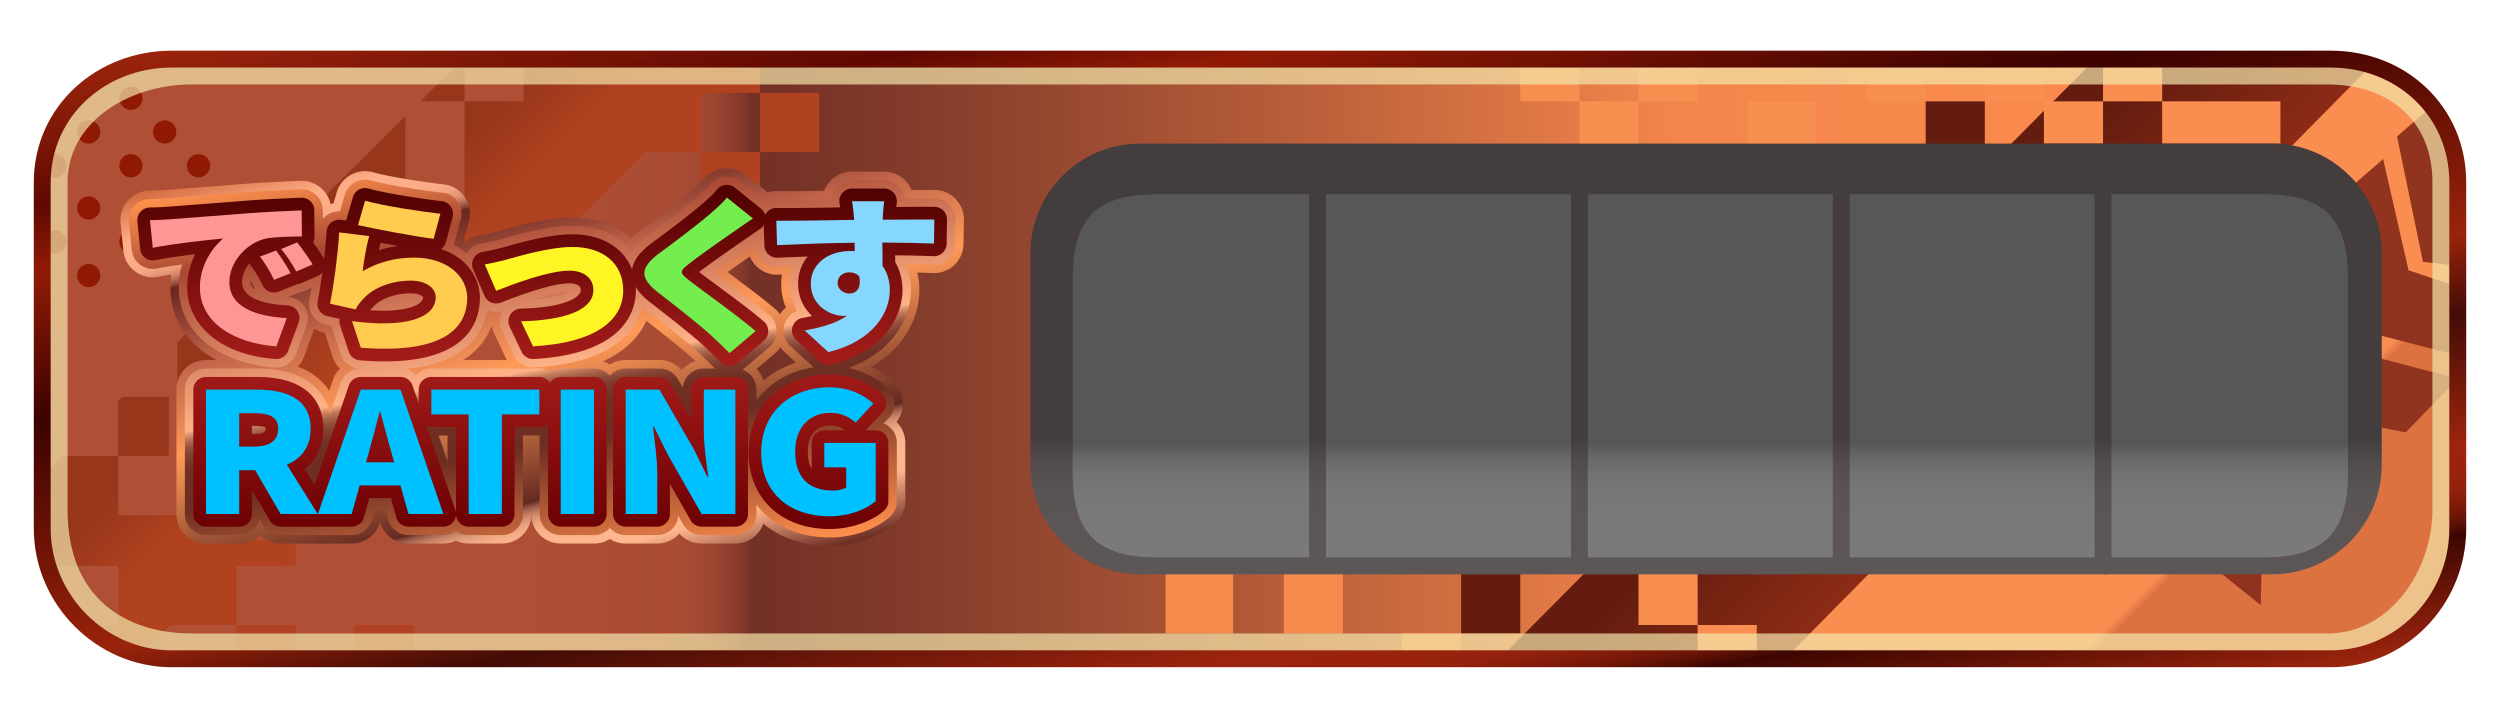 <svg xmlns="http://www.w3.org/2000/svg" width="296" height="86" xml:space="preserve"><linearGradient id="a" gradientUnits="userSpaceOnUse" x1="5" y1="42.5" x2="291" y2="42.5"><stop offset="0" style="stop-color:#b05037"/><stop offset=".198" style="stop-color:#ae4f36"/><stop offset=".241" style="stop-color:#ab4d35"/><stop offset=".264" style="stop-color:#a94c34"/><stop offset=".275" style="stop-color:#a14832"/><stop offset=".283" style="stop-color:#94412f"/><stop offset=".29" style="stop-color:#82382a"/><stop offset=".294" style="stop-color:#733026"/><stop offset=".364" style="stop-color:#843c2b"/><stop offset=".502" style="stop-color:#b25a38"/><stop offset=".679" style="stop-color:#f4864b"/><stop offset=".995" style="stop-color:#ff8d4e"/></linearGradient><path fill="url(#a)" d="M291 62.561C291 71.041 284.267 78 275.963 78H20.326C12.021 78 5 71.041 5 62.561V21.608C5 13.126 12.021 7 20.326 7h255.637C284.267 7 291 13.126 291 21.608v40.953z"/><linearGradient id="b" gradientUnits="userSpaceOnUse" x1="221.727" y1="33.356" x2="274.23" y2="85.859"><stop offset=".07" style="stop-color:#641c0f"/><stop offset=".316" style="stop-color:#8b2b16"/></linearGradient><path fill="url(#b)" d="m248.083 7-70.041 70.5 98.906-.332C282.167 77.5 291 73.833 291 61.561V18c0-4.667-6.667-11-12.691-11h-30.226z"/><path fill="#641C0F" d="M228 12h7v8h-7z"/><path fill="#F78F51" d="M221 7h7v5h-7zM207 12h8v7h-8zM180 7h7v5h-7zM187 12h7v7h-7zM194 7h7v5h-7z"/><path fill="#F68B4D" d="M138 66h8v9h-8zM152 65h7v10h-7zM166 75h7v3h-7z"/><path fill="#641C0F" d="M173 65h7v10h-7z"/><path fill="#B04221" d="M28 74h7v4h-7zM42 74h7v4h-7z"/><linearGradient id="c" gradientUnits="userSpaceOnUse" x1="15.109" y1="5.92" x2="55.595" y2="46.406"><stop offset=".626" style="stop-color:#98361c"/><stop offset=".781" style="stop-color:#b0421f"/></linearGradient><path fill="url(#c)" d="M90 11V8h-3.505L87.5 7H22C10 7 5 15.333 5 22.333V66c0 4.5 9 11.413 11.745 11.413L20.175 74H28v-7h7v-3h-4.777l46.224-46H83v-6.521l.48-.479H90z"/><path fill="#B04221" d="M90 11h7v7h-7zM83 18h7v7h-7z"/><linearGradient id="d" gradientUnits="userSpaceOnUse" x1="246.244" y1="42.27" x2="282.075" y2="78.101"><stop offset=".492" style="stop-color:#fa8e51"/><stop offset=".513" style="stop-color:#dd7241"/></linearGradient><path fill="url(#d)" d="M280.273 8.239 211.334 78H281c6.167-4 9-7.502 9-12.333V19c0-4.333-6.015-10.904-9.727-10.761z"/><path fill="#FA8E51" d="M194 66h7v8h-7zM201 74h7v4h-7zM235 8h7v4h-7zM242 12h7v5h-7zM249 7h7v5h-7zM256 12h14v5h-14z"/><path fill="#AE4F36" d="M14 54h8v7h-8z"/><g fill="#AE4F36"><path d="M54.875 6.938 18.375 7C14 6.938 5 14.375 5 20v36.375L7.396 54H14v-6.546l.458-.454H21v-6.484l27-26.764V25h7V12h-5.232l5.107-5.062zM55 7h7v5h-7z"/></g><path fill="#AE4F36" d="M20 47h5v7h-5zM10 74h4v-7H6z"/><path fill="#91341F" d="M288.031 12.463c1.95 2.695 3.386 7.535 2.969 11.368l.083 7.667-4.208-.5-3.063-14.834 4.219-3.701z"/><path fill="#91341F" d="m282.167 18.832 3 13.166 5.916 2-.083 8.083-12-3.083-3-14.834z"/><path fill="#91341F" d="m277.167 28.832 3 13.166L291 44.831l-6.166 6.373L274 48.998l-3-14.834z"/><path fill="none" stroke="#8F321E" stroke-width="3" stroke-miterlimit="10" d="m266.241 68.574-6.562-5.252-8.046 2.429 2.968-7.864-4.795-6.902 8.394.393 5.083-6.695 2.223 8.105 7.934 2.768-7.02 4.616z"/><g fill="#901904"><circle cx="19.5" cy="15.625" r="1.375"/><circle cx="23.5" cy="19.625" r="1.375"/><circle cx="15.5" cy="11.625" r="1.375"/><circle cx="10.5" cy="15.625" r="1.375"/><circle cx="15.5" cy="19.625" r="1.375"/><circle cx="6.5" cy="19.625" r="1.375"/><circle cx="10.5" cy="24.625" r="1.375"/><circle cx="15.5" cy="28.625" r="1.375"/><circle cx="6.5" cy="28.625" r="1.375"/><circle cx="10.5" cy="32.625" r="1.375"/></g><linearGradient id="e" gradientUnits="userSpaceOnUse" x1="58.931" y1="11.415" x2="74.984" y2="71.329"><stop offset="0" style="stop-color:#d36a3e"/><stop offset=".086" style="stop-color:#feae88"/><stop offset=".13" style="stop-color:#fcac87"/><stop offset=".146" style="stop-color:#f5a682"/><stop offset=".157" style="stop-color:#ea9b7a"/><stop offset=".167" style="stop-color:#d98c6e"/><stop offset=".174" style="stop-color:#c3785e"/><stop offset=".181" style="stop-color:#a7604b"/><stop offset=".188" style="stop-color:#884335"/><stop offset=".193" style="stop-color:#68261f"/><stop offset=".342" style="stop-color:#c1644a"/><stop offset=".503" style="stop-color:#ff9a58"/><stop offset=".563" style="stop-color:#e0834d"/><stop offset=".693" style="stop-color:#914a31"/><stop offset=".765" style="stop-color:#632921"/><stop offset=".765" style="stop-color:#652b22"/><stop offset=".771" style="stop-color:#894c3c"/><stop offset=".778" style="stop-color:#a86852"/><stop offset=".786" style="stop-color:#c48165"/><stop offset=".795" style="stop-color:#da9574"/><stop offset=".806" style="stop-color:#eba480"/><stop offset=".819" style="stop-color:#f6af88"/><stop offset=".837" style="stop-color:#fdb58d"/><stop offset=".888" style="stop-color:#ffb78e"/><stop offset=".995" style="stop-color:#703026"/></linearGradient><path fill="url(#e)" d="M32.473 44.499c-7.358-.514-12.302-4.721-12.302-10.468 0-.522.039-1.032.111-1.525-.564.089-1.071.178-1.512.266a3.495 3.495 0 0 1-2.763-.62 3.496 3.496 0 0 1-1.4-2.461l-.332-3.268a3.502 3.502 0 0 1 3.402-3.852c.908-.021 1.729-.06 1.998-.085l2.574-.197c1.871-.142 4.203-.318 6.833-.529 2.693-.198 5.658-.317 6.502-.35l.132-.002a3.497 3.497 0 0 1 3.5 3.474l.022 3.087c0 .108-.003.215-.012.321.294.428.568.844.779 1.189a3.499 3.499 0 0 1-1.595 5.035l-1.856.805a3.501 3.501 0 0 1 .681 3.552L36 42.22a3.5 3.5 0 0 1-3.527 2.279z"/><linearGradient id="f" gradientUnits="userSpaceOnUse" x1="58.931" y1="11.415" x2="74.984" y2="71.329"><stop offset="0" style="stop-color:#d36a3e"/><stop offset=".086" style="stop-color:#feae88"/><stop offset=".13" style="stop-color:#fcac87"/><stop offset=".146" style="stop-color:#f5a682"/><stop offset=".157" style="stop-color:#ea9b7a"/><stop offset=".167" style="stop-color:#d98c6e"/><stop offset=".174" style="stop-color:#c3785e"/><stop offset=".181" style="stop-color:#a7604b"/><stop offset=".188" style="stop-color:#884335"/><stop offset=".193" style="stop-color:#68261f"/><stop offset=".342" style="stop-color:#c1644a"/><stop offset=".503" style="stop-color:#ff9a58"/><stop offset=".563" style="stop-color:#e0834d"/><stop offset=".693" style="stop-color:#914a31"/><stop offset=".765" style="stop-color:#632921"/><stop offset=".765" style="stop-color:#652b22"/><stop offset=".771" style="stop-color:#894c3c"/><stop offset=".778" style="stop-color:#a86852"/><stop offset=".786" style="stop-color:#c48165"/><stop offset=".795" style="stop-color:#da9574"/><stop offset=".806" style="stop-color:#eba480"/><stop offset=".819" style="stop-color:#f6af88"/><stop offset=".837" style="stop-color:#fdb58d"/><stop offset=".888" style="stop-color:#ffb78e"/><stop offset=".995" style="stop-color:#703026"/></linearGradient><path fill="url(#f)" d="M45.562 44.788c-.977 0-2.027-.044-3.12-.13a3.5 3.5 0 0 1-3.048-2.395l-.942-2.861-.144-.032a3.5 3.5 0 0 1-2.657-4.123c.371-1.796.865-5.339 1.014-7.934a3.5 3.5 0 0 1 2.825-3.234l.375-1.29a3.502 3.502 0 0 1 4.319-2.39c1.897.54 6.53 1.242 8.32 1.429a3.5 3.5 0 0 1 3.017 4.387l-.626 2.339c2.573 1.597 3.922 4.198 3.922 6.701 0 2.865-1.292 9.533-13.255 9.533z"/><linearGradient id="g" gradientUnits="userSpaceOnUse" x1="58.931" y1="11.415" x2="74.984" y2="71.329"><stop offset="0" style="stop-color:#d36a3e"/><stop offset=".086" style="stop-color:#feae88"/><stop offset=".13" style="stop-color:#fcac87"/><stop offset=".146" style="stop-color:#f5a682"/><stop offset=".157" style="stop-color:#ea9b7a"/><stop offset=".167" style="stop-color:#d98c6e"/><stop offset=".174" style="stop-color:#c3785e"/><stop offset=".181" style="stop-color:#a7604b"/><stop offset=".188" style="stop-color:#884335"/><stop offset=".193" style="stop-color:#68261f"/><stop offset=".342" style="stop-color:#c1644a"/><stop offset=".503" style="stop-color:#ff9a58"/><stop offset=".563" style="stop-color:#e0834d"/><stop offset=".693" style="stop-color:#914a31"/><stop offset=".765" style="stop-color:#632921"/><stop offset=".765" style="stop-color:#652b22"/><stop offset=".771" style="stop-color:#894c3c"/><stop offset=".778" style="stop-color:#a86852"/><stop offset=".786" style="stop-color:#c48165"/><stop offset=".795" style="stop-color:#da9574"/><stop offset=".806" style="stop-color:#eba480"/><stop offset=".819" style="stop-color:#f6af88"/><stop offset=".837" style="stop-color:#fdb58d"/><stop offset=".888" style="stop-color:#ffb78e"/><stop offset=".995" style="stop-color:#703026"/></linearGradient><path fill="url(#g)" d="M63.109 44.508a3.497 3.497 0 0 1-3.159-1.996l-1.412-2.967a3.479 3.479 0 0 1-.336-1.654 3.501 3.501 0 0 1-2.675-2.075l-1.346-3.128a3.501 3.501 0 0 1 2.671-4.841 24.21 24.21 0 0 0 2.064-.453l.44-.123c1.913-.536 5.473-1.533 8.41-1.533 5.607 0 9.523 3.558 9.523 8.653 0 2.805-1.363 9.404-13.984 10.11-.065.005-.13.007-.196.007z"/><linearGradient id="h" gradientUnits="userSpaceOnUse" x1="58.931" y1="11.415" x2="74.984" y2="71.329"><stop offset="0" style="stop-color:#d36a3e"/><stop offset=".086" style="stop-color:#feae88"/><stop offset=".13" style="stop-color:#fcac87"/><stop offset=".146" style="stop-color:#f5a682"/><stop offset=".157" style="stop-color:#ea9b7a"/><stop offset=".167" style="stop-color:#d98c6e"/><stop offset=".174" style="stop-color:#c3785e"/><stop offset=".181" style="stop-color:#a7604b"/><stop offset=".188" style="stop-color:#884335"/><stop offset=".193" style="stop-color:#68261f"/><stop offset=".342" style="stop-color:#c1644a"/><stop offset=".503" style="stop-color:#ff9a58"/><stop offset=".563" style="stop-color:#e0834d"/><stop offset=".693" style="stop-color:#914a31"/><stop offset=".765" style="stop-color:#632921"/><stop offset=".765" style="stop-color:#652b22"/><stop offset=".771" style="stop-color:#894c3c"/><stop offset=".778" style="stop-color:#a86852"/><stop offset=".786" style="stop-color:#c48165"/><stop offset=".795" style="stop-color:#da9574"/><stop offset=".806" style="stop-color:#eba480"/><stop offset=".819" style="stop-color:#f6af88"/><stop offset=".837" style="stop-color:#fdb58d"/><stop offset=".888" style="stop-color:#ffb78e"/><stop offset=".995" style="stop-color:#703026"/></linearGradient><path fill="url(#h)" d="M86.373 45.311a3.49 3.49 0 0 1-2.503-1.053c-.669-.685-1.361-1.331-2.03-1.958-1.165-1.097-4.742-3.877-6.089-4.925-.744-.582-2.981-2.333-2.948-5.08.034-2.785 2.354-4.512 3.227-5.162.979-.721 4.247-3.142 5.819-4.507.402-.354 1.187-1.046 1.395-1.316a3.584 3.584 0 0 1 2.382-1.371c.148-.018.297-.026.446-.026.789 0 1.568.249 2.186.745l3.089 2.486a3.5 3.5 0 0 1-.261 5.644 88.715 88.715 0 0 0-2.077 1.425c-.642.442-1.767 1.222-2.873 2.01 1.86 1.375 4.136 3.059 5.611 4.332a3.5 3.5 0 0 1-.029 5.325l-3.089 2.606a3.49 3.49 0 0 1-2.256.825z"/><linearGradient id="i" gradientUnits="userSpaceOnUse" x1="58.931" y1="11.415" x2="74.984" y2="71.329"><stop offset="0" style="stop-color:#d36a3e"/><stop offset=".086" style="stop-color:#feae88"/><stop offset=".13" style="stop-color:#fcac87"/><stop offset=".146" style="stop-color:#f5a682"/><stop offset=".157" style="stop-color:#ea9b7a"/><stop offset=".167" style="stop-color:#d98c6e"/><stop offset=".174" style="stop-color:#c3785e"/><stop offset=".181" style="stop-color:#a7604b"/><stop offset=".188" style="stop-color:#884335"/><stop offset=".193" style="stop-color:#68261f"/><stop offset=".342" style="stop-color:#c1644a"/><stop offset=".503" style="stop-color:#ff9a58"/><stop offset=".563" style="stop-color:#e0834d"/><stop offset=".693" style="stop-color:#914a31"/><stop offset=".765" style="stop-color:#632921"/><stop offset=".765" style="stop-color:#652b22"/><stop offset=".771" style="stop-color:#894c3c"/><stop offset=".778" style="stop-color:#a86852"/><stop offset=".786" style="stop-color:#c48165"/><stop offset=".795" style="stop-color:#da9574"/><stop offset=".806" style="stop-color:#eba480"/><stop offset=".819" style="stop-color:#f6af88"/><stop offset=".837" style="stop-color:#fdb58d"/><stop offset=".888" style="stop-color:#ffb78e"/><stop offset=".995" style="stop-color:#703026"/></linearGradient><path fill="url(#i)" d="M98.071 45.189a3.5 3.5 0 0 1-2.364-.919l-2.802-2.566a3.5 3.5 0 0 1 .148-5.29 7.241 7.241 0 0 1-.556-2.824c0-.373.028-.738.082-1.093-.139.006-.523.022-.575.022a3.5 3.5 0 0 1-3.498-3.393l-.088-2.888a3.503 3.503 0 0 1 3.498-3.607l.881.003c1.426 0 3.13-.022 4.795-.048a3.494 3.494 0 0 1 3.282-2.261h3.817a3.5 3.5 0 0 1 3.236 2.168c.669-.004 1.297-.008 1.817-.008.375 0 .697.001.942.006a3.5 3.5 0 0 1 3.438 3.554l-.044 2.847a3.501 3.501 0 0 1-3.66 3.442 86.464 86.464 0 0 0-1.806-.059 8.97 8.97 0 0 1 .238 2.076c0 3.827-2.605 8.936-9.947 10.737a3.485 3.485 0 0 1-.834.101z"/><linearGradient id="j" gradientUnits="userSpaceOnUse" x1="58.931" y1="11.415" x2="74.984" y2="71.329"><stop offset="0" style="stop-color:#d36a3e"/><stop offset=".086" style="stop-color:#feae88"/><stop offset=".13" style="stop-color:#fcac87"/><stop offset=".146" style="stop-color:#f5a682"/><stop offset=".157" style="stop-color:#ea9b7a"/><stop offset=".167" style="stop-color:#d98c6e"/><stop offset=".174" style="stop-color:#c3785e"/><stop offset=".181" style="stop-color:#a7604b"/><stop offset=".188" style="stop-color:#884335"/><stop offset=".193" style="stop-color:#68261f"/><stop offset=".342" style="stop-color:#c1644a"/><stop offset=".503" style="stop-color:#ff9a58"/><stop offset=".563" style="stop-color:#e0834d"/><stop offset=".693" style="stop-color:#914a31"/><stop offset=".765" style="stop-color:#632921"/><stop offset=".765" style="stop-color:#652b22"/><stop offset=".771" style="stop-color:#894c3c"/><stop offset=".778" style="stop-color:#a86852"/><stop offset=".786" style="stop-color:#c48165"/><stop offset=".795" style="stop-color:#da9574"/><stop offset=".806" style="stop-color:#eba480"/><stop offset=".819" style="stop-color:#f6af88"/><stop offset=".837" style="stop-color:#fdb58d"/><stop offset=".888" style="stop-color:#ffb78e"/><stop offset=".995" style="stop-color:#703026"/></linearGradient><path fill="url(#j)" d="M33.222 64.355a3.504 3.504 0 0 1-2.45-1c-.631.618-1.496 1-2.45 1h-3.933a3.5 3.5 0 0 1-3.5-3.5V46.131a3.5 3.5 0 0 1 3.5-3.5h5.999c9.181 0 9.894 6.225 9.894 8.132 0 1.959-.59 3.688-1.683 5.06l1.986 3.179a3.502 3.502 0 0 1-2.968 5.355h-4.395z"/><linearGradient id="k" gradientUnits="userSpaceOnUse" x1="58.931" y1="11.415" x2="74.984" y2="71.329"><stop offset="0" style="stop-color:#d36a3e"/><stop offset=".086" style="stop-color:#feae88"/><stop offset=".13" style="stop-color:#fcac87"/><stop offset=".146" style="stop-color:#f5a682"/><stop offset=".157" style="stop-color:#ea9b7a"/><stop offset=".167" style="stop-color:#d98c6e"/><stop offset=".174" style="stop-color:#c3785e"/><stop offset=".181" style="stop-color:#a7604b"/><stop offset=".188" style="stop-color:#884335"/><stop offset=".193" style="stop-color:#68261f"/><stop offset=".342" style="stop-color:#c1644a"/><stop offset=".503" style="stop-color:#ff9a58"/><stop offset=".563" style="stop-color:#e0834d"/><stop offset=".693" style="stop-color:#914a31"/><stop offset=".765" style="stop-color:#632921"/><stop offset=".765" style="stop-color:#652b22"/><stop offset=".771" style="stop-color:#894c3c"/><stop offset=".778" style="stop-color:#a86852"/><stop offset=".786" style="stop-color:#c48165"/><stop offset=".795" style="stop-color:#da9574"/><stop offset=".806" style="stop-color:#eba480"/><stop offset=".819" style="stop-color:#f6af88"/><stop offset=".837" style="stop-color:#fdb58d"/><stop offset=".888" style="stop-color:#ffb78e"/><stop offset=".995" style="stop-color:#703026"/></linearGradient><path fill="url(#k)" d="M48.365 64.355a3.5 3.5 0 0 1-3.362-2.526 3.5 3.5 0 0 1-3.362 2.526h-3.999a3.502 3.502 0 0 1-3.309-4.641l5.076-14.725a3.5 3.5 0 0 1 3.309-2.359h4.702a3.5 3.5 0 0 1 3.309 2.359l5.076 14.725a3.5 3.5 0 0 1-3.309 4.641h-4.131z"/><linearGradient id="l" gradientUnits="userSpaceOnUse" x1="58.931" y1="11.415" x2="74.984" y2="71.329"><stop offset="0" style="stop-color:#d36a3e"/><stop offset=".086" style="stop-color:#feae88"/><stop offset=".13" style="stop-color:#fcac87"/><stop offset=".146" style="stop-color:#f5a682"/><stop offset=".157" style="stop-color:#ea9b7a"/><stop offset=".167" style="stop-color:#d98c6e"/><stop offset=".174" style="stop-color:#c3785e"/><stop offset=".181" style="stop-color:#a7604b"/><stop offset=".188" style="stop-color:#884335"/><stop offset=".193" style="stop-color:#68261f"/><stop offset=".342" style="stop-color:#c1644a"/><stop offset=".503" style="stop-color:#ff9a58"/><stop offset=".563" style="stop-color:#e0834d"/><stop offset=".693" style="stop-color:#914a31"/><stop offset=".765" style="stop-color:#632921"/><stop offset=".765" style="stop-color:#652b22"/><stop offset=".771" style="stop-color:#894c3c"/><stop offset=".778" style="stop-color:#a86852"/><stop offset=".786" style="stop-color:#c48165"/><stop offset=".795" style="stop-color:#da9574"/><stop offset=".806" style="stop-color:#eba480"/><stop offset=".819" style="stop-color:#f6af88"/><stop offset=".837" style="stop-color:#fdb58d"/><stop offset=".888" style="stop-color:#ffb78e"/><stop offset=".995" style="stop-color:#703026"/></linearGradient><path fill="url(#l)" d="M55.488 64.355a3.5 3.5 0 0 1-3.5-3.5V52.56h-.917a3.5 3.5 0 0 1-3.5-3.5v-2.93a3.5 3.5 0 0 1 3.5-3.5h12.788a3.5 3.5 0 0 1 3.5 3.5v2.93a3.5 3.5 0 0 1-3.5 3.5h-.938v8.295a3.5 3.5 0 0 1-3.5 3.5h-3.933z"/><linearGradient id="m" gradientUnits="userSpaceOnUse" x1="58.931" y1="11.415" x2="74.984" y2="71.329"><stop offset="0" style="stop-color:#d36a3e"/><stop offset=".086" style="stop-color:#feae88"/><stop offset=".13" style="stop-color:#fcac87"/><stop offset=".146" style="stop-color:#f5a682"/><stop offset=".157" style="stop-color:#ea9b7a"/><stop offset=".167" style="stop-color:#d98c6e"/><stop offset=".174" style="stop-color:#c3785e"/><stop offset=".181" style="stop-color:#a7604b"/><stop offset=".188" style="stop-color:#884335"/><stop offset=".193" style="stop-color:#68261f"/><stop offset=".342" style="stop-color:#c1644a"/><stop offset=".503" style="stop-color:#ff9a58"/><stop offset=".563" style="stop-color:#e0834d"/><stop offset=".693" style="stop-color:#914a31"/><stop offset=".765" style="stop-color:#632921"/><stop offset=".765" style="stop-color:#652b22"/><stop offset=".771" style="stop-color:#894c3c"/><stop offset=".778" style="stop-color:#a86852"/><stop offset=".786" style="stop-color:#c48165"/><stop offset=".795" style="stop-color:#da9574"/><stop offset=".806" style="stop-color:#eba480"/><stop offset=".819" style="stop-color:#f6af88"/><stop offset=".837" style="stop-color:#fdb58d"/><stop offset=".888" style="stop-color:#ffb78e"/><stop offset=".995" style="stop-color:#703026"/></linearGradient><path fill="url(#m)" d="M66.391 64.355a3.5 3.5 0 0 1-3.5-3.5V46.131a3.5 3.5 0 0 1 3.5-3.5h3.933a3.5 3.5 0 0 1 3.5 3.5v14.725a3.5 3.5 0 0 1-3.5 3.5h-3.933z"/><linearGradient id="n" gradientUnits="userSpaceOnUse" x1="58.931" y1="11.415" x2="74.984" y2="71.329"><stop offset="0" style="stop-color:#d36a3e"/><stop offset=".086" style="stop-color:#feae88"/><stop offset=".13" style="stop-color:#fcac87"/><stop offset=".146" style="stop-color:#f5a682"/><stop offset=".157" style="stop-color:#ea9b7a"/><stop offset=".167" style="stop-color:#d98c6e"/><stop offset=".174" style="stop-color:#c3785e"/><stop offset=".181" style="stop-color:#a7604b"/><stop offset=".188" style="stop-color:#884335"/><stop offset=".193" style="stop-color:#68261f"/><stop offset=".342" style="stop-color:#c1644a"/><stop offset=".503" style="stop-color:#ff9a58"/><stop offset=".563" style="stop-color:#e0834d"/><stop offset=".693" style="stop-color:#914a31"/><stop offset=".765" style="stop-color:#632921"/><stop offset=".765" style="stop-color:#652b22"/><stop offset=".771" style="stop-color:#894c3c"/><stop offset=".778" style="stop-color:#a86852"/><stop offset=".786" style="stop-color:#c48165"/><stop offset=".795" style="stop-color:#da9574"/><stop offset=".806" style="stop-color:#eba480"/><stop offset=".819" style="stop-color:#f6af88"/><stop offset=".837" style="stop-color:#fdb58d"/><stop offset=".888" style="stop-color:#ffb78e"/><stop offset=".995" style="stop-color:#703026"/></linearGradient><path fill="url(#n)" d="M83.07 64.355a3.499 3.499 0 0 1-2.626-1.186 3.491 3.491 0 0 1-2.625 1.186h-3.735a3.5 3.5 0 0 1-3.5-3.5V46.131a3.5 3.5 0 0 1 3.5-3.5h3.999c1.016 0 1.969.44 2.626 1.186a3.491 3.491 0 0 1 2.625-1.186h3.735a3.5 3.5 0 0 1 3.5 3.5v14.725a3.5 3.5 0 0 1-3.5 3.5H83.07z"/><linearGradient id="o" gradientUnits="userSpaceOnUse" x1="58.931" y1="11.415" x2="74.984" y2="71.329"><stop offset="0" style="stop-color:#d36a3e"/><stop offset=".086" style="stop-color:#feae88"/><stop offset=".13" style="stop-color:#fcac87"/><stop offset=".146" style="stop-color:#f5a682"/><stop offset=".157" style="stop-color:#ea9b7a"/><stop offset=".167" style="stop-color:#d98c6e"/><stop offset=".174" style="stop-color:#c3785e"/><stop offset=".181" style="stop-color:#a7604b"/><stop offset=".188" style="stop-color:#884335"/><stop offset=".193" style="stop-color:#68261f"/><stop offset=".342" style="stop-color:#c1644a"/><stop offset=".503" style="stop-color:#ff9a58"/><stop offset=".563" style="stop-color:#e0834d"/><stop offset=".693" style="stop-color:#914a31"/><stop offset=".765" style="stop-color:#632921"/><stop offset=".765" style="stop-color:#652b22"/><stop offset=".771" style="stop-color:#894c3c"/><stop offset=".778" style="stop-color:#a86852"/><stop offset=".786" style="stop-color:#c48165"/><stop offset=".795" style="stop-color:#da9574"/><stop offset=".806" style="stop-color:#eba480"/><stop offset=".819" style="stop-color:#f6af88"/><stop offset=".837" style="stop-color:#fdb58d"/><stop offset=".888" style="stop-color:#ffb78e"/><stop offset=".995" style="stop-color:#703026"/></linearGradient><path fill="url(#o)" d="M98.236 64.633c-6.834 0-11.608-4.548-11.608-11.061 0-6.5 4.854-11.218 11.542-11.218 3.671 0 6.143 1.532 7.571 2.817a3.497 3.497 0 0 1 .399 4.778 3.49 3.49 0 0 1 1.045 2.494v6.888a3.5 3.5 0 0 1-1.209 2.646c-1.92 1.664-4.813 2.656-7.74 2.656z"/><linearGradient id="p" gradientUnits="userSpaceOnUse" x1="62.246" y1="15.688" x2="71.563" y2="68.525"><stop offset="0" style="stop-color:#ff924e"/><stop offset=".176" style="stop-color:#a94833"/><stop offset=".519" style="stop-color:#ffb287"/><stop offset=".526" style="stop-color:#e39974"/><stop offset=".535" style="stop-color:#c47c5e"/><stop offset=".546" style="stop-color:#a8634b"/><stop offset=".558" style="stop-color:#924f3c"/><stop offset=".573" style="stop-color:#814030"/><stop offset=".591" style="stop-color:#763528"/><stop offset=".615" style="stop-color:#6f2f23"/><stop offset=".684" style="stop-color:#6d2d22"/><stop offset="1" style="stop-color:#ff8f4e"/></linearGradient><path fill="url(#p)" d="M32.542 43.502c-6.802-.476-11.372-4.281-11.372-9.471 0-.965.146-1.877.396-2.724a52.841 52.841 0 0 0-2.992.484 2.5 2.5 0 0 1-2.974-2.2l-.331-3.268a2.499 2.499 0 0 1 2.431-2.751 40.375 40.375 0 0 0 2.07-.089l2.554-.195c1.872-.142 4.207-.318 6.838-.53a203.019 203.019 0 0 1 6.554-.349 2.495 2.495 0 0 1 2.5 2.482l.022 3.087c.001.192-.019.38-.059.561.369.524.721 1.052.972 1.463a2.503 2.503 0 0 1-1.139 3.597l-1.941.842a2.501 2.501 0 0 1-.609.177 2.679 2.679 0 0 1-.123.053l-1.243.495a2.5 2.5 0 0 1 2.2 3.361l-1.235 3.348a2.5 2.5 0 0 1-2.344 1.635c-.057-.002-.116-.004-.175-.008zM29.657 33.39c0 .368.225.66.577.893a25.902 25.902 0 0 0-.569-1.067 2.007 2.007 0 0 0-.008.174z"/><linearGradient id="q" gradientUnits="userSpaceOnUse" x1="62.246" y1="15.688" x2="71.563" y2="68.525"><stop offset="0" style="stop-color:#ff924e"/><stop offset=".176" style="stop-color:#a94833"/><stop offset=".519" style="stop-color:#ffb287"/><stop offset=".526" style="stop-color:#e39974"/><stop offset=".535" style="stop-color:#c47c5e"/><stop offset=".546" style="stop-color:#a8634b"/><stop offset=".558" style="stop-color:#924f3c"/><stop offset=".573" style="stop-color:#814030"/><stop offset=".591" style="stop-color:#763528"/><stop offset=".615" style="stop-color:#6f2f23"/><stop offset=".684" style="stop-color:#6d2d22"/><stop offset="1" style="stop-color:#ff8f4e"/></linearGradient><path fill="url(#q)" d="M45.562 43.788a38.54 38.54 0 0 1-3.041-.127 2.5 2.5 0 0 1-2.177-1.71l-1.037-3.148a2.744 2.744 0 0 1-.068-.247l-.711-.161a2.5 2.5 0 0 1-1.898-2.945c.378-1.83.881-5.439 1.033-8.079a2.5 2.5 0 0 1 2.597-2.354l.566-1.949a2.501 2.501 0 0 1 3.085-1.707c1.979.563 6.622 1.267 8.49 1.462a2.502 2.502 0 0 1 2.155 3.132s-.813 3.033-.823 3.065c2.695 1.335 4.085 3.794 4.085 6.233-.001 2.567-1.195 8.535-12.256 8.535z"/><linearGradient id="r" gradientUnits="userSpaceOnUse" x1="62.246" y1="15.688" x2="71.563" y2="68.525"><stop offset="0" style="stop-color:#ff924e"/><stop offset=".176" style="stop-color:#a94833"/><stop offset=".519" style="stop-color:#ffb287"/><stop offset=".526" style="stop-color:#e39974"/><stop offset=".535" style="stop-color:#c47c5e"/><stop offset=".546" style="stop-color:#a8634b"/><stop offset=".558" style="stop-color:#924f3c"/><stop offset=".573" style="stop-color:#814030"/><stop offset=".591" style="stop-color:#763528"/><stop offset=".615" style="stop-color:#6f2f23"/><stop offset=".684" style="stop-color:#6d2d22"/><stop offset="1" style="stop-color:#ff8f4e"/></linearGradient><path fill="url(#r)" d="M63.11 43.508a2.5 2.5 0 0 1-2.257-1.426l-1.412-2.967a2.502 2.502 0 0 1 .083-2.31 2.5 2.5 0 0 1-3.079-1.386L55.1 32.292a2.501 2.501 0 0 1 1.908-3.458 24.858 24.858 0 0 0 2.18-.478l.438-.122c1.866-.522 5.34-1.496 8.14-1.496 5.098 0 8.523 3.075 8.523 7.653 0 2.521-1.271 8.454-13.04 9.112a1.614 1.614 0 0 1-.139.005zm4.248-8.961c-.699.014-1.937.211-4.118.914 2.253-.18 3.514-.594 4.118-.914z"/><linearGradient id="s" gradientUnits="userSpaceOnUse" x1="62.246" y1="15.688" x2="71.563" y2="68.525"><stop offset="0" style="stop-color:#ff924e"/><stop offset=".176" style="stop-color:#a94833"/><stop offset=".519" style="stop-color:#ffb287"/><stop offset=".526" style="stop-color:#e39974"/><stop offset=".535" style="stop-color:#c47c5e"/><stop offset=".546" style="stop-color:#a8634b"/><stop offset=".558" style="stop-color:#924f3c"/><stop offset=".573" style="stop-color:#814030"/><stop offset=".591" style="stop-color:#763528"/><stop offset=".615" style="stop-color:#6f2f23"/><stop offset=".684" style="stop-color:#6d2d22"/><stop offset="1" style="stop-color:#ff8f4e"/></linearGradient><path fill="url(#s)" d="M86.373 44.311c-.651 0-1.3-.253-1.788-.752a64.384 64.384 0 0 0-2.062-1.988c-1.197-1.128-4.673-3.83-6.158-4.984-1.115-.873-2.586-2.26-2.562-4.279.025-2.03 1.522-3.403 2.825-4.372.982-.723 4.276-3.165 5.877-4.554.478-.421 1.302-1.147 1.542-1.475a2.5 2.5 0 0 1 3.583-.469l3.089 2.486a2.497 2.497 0 0 1-.186 4.031 89.486 89.486 0 0 0-2.101 1.442c-.858.591-2.59 1.792-3.992 2.815l.986.73c1.867 1.379 4.19 3.095 5.667 4.37a2.5 2.5 0 0 1-.021 3.803l-3.089 2.606a2.484 2.484 0 0 1-1.61.59z"/><linearGradient id="t" gradientUnits="userSpaceOnUse" x1="62.246" y1="15.688" x2="71.563" y2="68.525"><stop offset="0" style="stop-color:#ff924e"/><stop offset=".176" style="stop-color:#a94833"/><stop offset=".519" style="stop-color:#ffb287"/><stop offset=".526" style="stop-color:#e39974"/><stop offset=".535" style="stop-color:#c47c5e"/><stop offset=".546" style="stop-color:#a8634b"/><stop offset=".558" style="stop-color:#924f3c"/><stop offset=".573" style="stop-color:#814030"/><stop offset=".591" style="stop-color:#763528"/><stop offset=".615" style="stop-color:#6f2f23"/><stop offset=".684" style="stop-color:#6d2d22"/><stop offset="1" style="stop-color:#ff8f4e"/></linearGradient><path fill="url(#t)" d="M98.071 44.189a2.498 2.498 0 0 1-1.688-.656l-2.802-2.566a2.501 2.501 0 0 1 .786-4.175 6.14 6.14 0 0 1-.869-3.202c0-.762.135-1.484.387-2.149-.576.023-1.843.078-1.88.078a2.5 2.5 0 0 1-2.499-2.424l-.088-2.888a2.499 2.499 0 0 1 2.499-2.576l.881.003c1.655 0 3.685-.03 5.595-.061a2.513 2.513 0 0 1 2.482-2.248h3.817a2.502 2.502 0 0 1 2.479 2.173l.127-.001c.899-.006 1.767-.012 2.448-.012.369 0 .684.001.925.006a2.5 2.5 0 0 1 2.456 2.538l-.044 2.847a2.5 2.5 0 0 1-2.614 2.46c-.789-.037-1.875-.066-3.247-.087a7.66 7.66 0 0 1 .633 3.104c0 3.465-2.406 8.103-9.186 9.766-.199.047-.399.07-.598.07z"/><linearGradient id="u" gradientUnits="userSpaceOnUse" x1="62.246" y1="15.688" x2="71.563" y2="68.525"><stop offset="0" style="stop-color:#ff924e"/><stop offset=".176" style="stop-color:#a94833"/><stop offset=".519" style="stop-color:#ffb287"/><stop offset=".526" style="stop-color:#e39974"/><stop offset=".535" style="stop-color:#c47c5e"/><stop offset=".546" style="stop-color:#a8634b"/><stop offset=".558" style="stop-color:#924f3c"/><stop offset=".573" style="stop-color:#814030"/><stop offset=".591" style="stop-color:#763528"/><stop offset=".615" style="stop-color:#6f2f23"/><stop offset=".684" style="stop-color:#6d2d22"/><stop offset="1" style="stop-color:#ff8f4e"/></linearGradient><path fill="url(#u)" d="M33.222 63.355a2.5 2.5 0 0 1-2.162-1.245l-.332-.572a2.501 2.501 0 0 1-2.406 1.817h-3.933a2.5 2.5 0 0 1-2.5-2.5V46.131a2.5 2.5 0 0 1 2.5-2.5h5.999c8.027 0 8.894 4.987 8.894 7.132 0 1.973-.682 3.681-1.93 4.95l2.385 3.818a2.499 2.499 0 0 1-2.121 3.824h-4.394z"/><linearGradient id="v" gradientUnits="userSpaceOnUse" x1="62.246" y1="15.688" x2="71.563" y2="68.525"><stop offset="0" style="stop-color:#ff924e"/><stop offset=".176" style="stop-color:#a94833"/><stop offset=".519" style="stop-color:#ffb287"/><stop offset=".526" style="stop-color:#e39974"/><stop offset=".535" style="stop-color:#c47c5e"/><stop offset=".546" style="stop-color:#a8634b"/><stop offset=".558" style="stop-color:#924f3c"/><stop offset=".573" style="stop-color:#814030"/><stop offset=".591" style="stop-color:#763528"/><stop offset=".615" style="stop-color:#6f2f23"/><stop offset=".684" style="stop-color:#6d2d22"/><stop offset="1" style="stop-color:#ff8f4e"/></linearGradient><path fill="url(#v)" d="M48.365 63.355a2.5 2.5 0 0 1-2.408-1.828l-.435-1.556h-1.039l-.435 1.556a2.499 2.499 0 0 1-2.408 1.828h-3.999a2.502 2.502 0 0 1-2.364-3.315l5.076-14.725a2.498 2.498 0 0 1 2.363-1.686h4.702c1.067 0 2.016.677 2.363 1.686l5.076 14.725a2.5 2.5 0 0 1-2.364 3.315h-4.128z"/><linearGradient id="w" gradientUnits="userSpaceOnUse" x1="62.246" y1="15.688" x2="71.563" y2="68.525"><stop offset="0" style="stop-color:#ff924e"/><stop offset=".176" style="stop-color:#a94833"/><stop offset=".519" style="stop-color:#ffb287"/><stop offset=".526" style="stop-color:#e39974"/><stop offset=".535" style="stop-color:#c47c5e"/><stop offset=".546" style="stop-color:#a8634b"/><stop offset=".558" style="stop-color:#924f3c"/><stop offset=".573" style="stop-color:#814030"/><stop offset=".591" style="stop-color:#763528"/><stop offset=".615" style="stop-color:#6f2f23"/><stop offset=".684" style="stop-color:#6d2d22"/><stop offset="1" style="stop-color:#ff8f4e"/></linearGradient><path fill="url(#w)" d="M55.488 63.355a2.5 2.5 0 0 1-2.5-2.5V51.56h-1.917a2.5 2.5 0 0 1-2.5-2.5v-2.93a2.5 2.5 0 0 1 2.5-2.5h12.788a2.5 2.5 0 0 1 2.5 2.5v2.93a2.5 2.5 0 0 1-2.5 2.5h-1.938v9.295a2.5 2.5 0 0 1-2.5 2.5h-3.933z"/><linearGradient id="x" gradientUnits="userSpaceOnUse" x1="62.246" y1="15.688" x2="71.563" y2="68.525"><stop offset="0" style="stop-color:#ff924e"/><stop offset=".176" style="stop-color:#a94833"/><stop offset=".519" style="stop-color:#ffb287"/><stop offset=".526" style="stop-color:#e39974"/><stop offset=".535" style="stop-color:#c47c5e"/><stop offset=".546" style="stop-color:#a8634b"/><stop offset=".558" style="stop-color:#924f3c"/><stop offset=".573" style="stop-color:#814030"/><stop offset=".591" style="stop-color:#763528"/><stop offset=".615" style="stop-color:#6f2f23"/><stop offset=".684" style="stop-color:#6d2d22"/><stop offset="1" style="stop-color:#ff8f4e"/></linearGradient><path fill="url(#x)" d="M66.391 63.355a2.5 2.5 0 0 1-2.5-2.5V46.131a2.5 2.5 0 0 1 2.5-2.5h3.933a2.5 2.5 0 0 1 2.5 2.5v14.725a2.5 2.5 0 0 1-2.5 2.5h-3.933z"/><linearGradient id="y" gradientUnits="userSpaceOnUse" x1="62.246" y1="15.688" x2="71.563" y2="68.525"><stop offset="0" style="stop-color:#ff924e"/><stop offset=".176" style="stop-color:#a94833"/><stop offset=".519" style="stop-color:#ffb287"/><stop offset=".526" style="stop-color:#e39974"/><stop offset=".535" style="stop-color:#c47c5e"/><stop offset=".546" style="stop-color:#a8634b"/><stop offset=".558" style="stop-color:#924f3c"/><stop offset=".573" style="stop-color:#814030"/><stop offset=".591" style="stop-color:#763528"/><stop offset=".615" style="stop-color:#6f2f23"/><stop offset=".684" style="stop-color:#6d2d22"/><stop offset="1" style="stop-color:#ff8f4e"/></linearGradient><path fill="url(#y)" d="M83.07 63.355a2.498 2.498 0 0 1-2.173-1.264l-.587-1.031a2.5 2.5 0 0 1-2.492 2.295h-3.735a2.5 2.5 0 0 1-2.5-2.5V46.131a2.5 2.5 0 0 1 2.5-2.5h3.999a2.5 2.5 0 0 1 2.166 1.251l.595 1.031a2.5 2.5 0 0 1 2.491-2.282h3.735a2.5 2.5 0 0 1 2.5 2.5v14.725a2.5 2.5 0 0 1-2.5 2.5H83.07z"/><linearGradient id="z" gradientUnits="userSpaceOnUse" x1="62.246" y1="15.688" x2="71.563" y2="68.525"><stop offset="0" style="stop-color:#ff924e"/><stop offset=".176" style="stop-color:#a94833"/><stop offset=".519" style="stop-color:#ffb287"/><stop offset=".526" style="stop-color:#e39974"/><stop offset=".535" style="stop-color:#c47c5e"/><stop offset=".546" style="stop-color:#a8634b"/><stop offset=".558" style="stop-color:#924f3c"/><stop offset=".573" style="stop-color:#814030"/><stop offset=".591" style="stop-color:#763528"/><stop offset=".615" style="stop-color:#6f2f23"/><stop offset=".684" style="stop-color:#6d2d22"/><stop offset="1" style="stop-color:#ff8f4e"/></linearGradient><path fill="url(#z)" d="M98.236 63.633c-6.345 0-10.608-4.043-10.608-10.061 0-5.921 4.434-10.218 10.542-10.218 3.354 0 5.604 1.393 6.902 2.561a2.504 2.504 0 0 1 .163 3.556l-.608.657a2.5 2.5 0 0 1 1.558 2.316v6.888c0 .726-.315 1.415-.864 1.89-1.743 1.509-4.392 2.411-7.085 2.411z"/><linearGradient id="A" gradientUnits="userSpaceOnUse" x1="64.191" y1="21.884" x2="64.191" y2="62.633"><stop offset="0" style="stop-color:#4e0000"/><stop offset=".513" style="stop-color:#a51d1a"/><stop offset="1" style="stop-color:#6c0003"/></linearGradient><path fill="url(#A)" d="M32.612 42.504c-6.246-.437-10.442-3.841-10.442-8.473a8.83 8.83 0 0 1 .938-3.929c-1.62.195-3.36.437-4.728.708a1.502 1.502 0 0 1-1.784-1.32l-.331-3.268a1.501 1.501 0 0 1 1.458-1.651c.882-.02 1.783-.06 2.142-.094l2.535-.194c1.873-.142 4.209-.318 6.843-.53 2.646-.195 5.582-.313 6.418-.345l.057-.001a1.5 1.5 0 0 1 1.5 1.49l.022 3.087c.002.257-.061.5-.174.712.458.632.925 1.321 1.233 1.826a1.502 1.502 0 0 1-.683 2.158l-1.941.842c-.164.071-.335.11-.505.121-.063.037-.13.069-.199.097l-1.963.782a1.5 1.5 0 0 1-1.89-.71c-.59-1.151-.91-1.705-1.533-2.519a1.442 1.442 0 0 1-.072-.102c-.524.652-.855 1.437-.855 2.198 0 2.055 2.923 2.642 5.375 2.772a1.5 1.5 0 0 1 1.327 2.018l-1.235 3.348a1.5 1.5 0 0 1-1.513.977z"/><linearGradient id="B" gradientUnits="userSpaceOnUse" x1="64.191" y1="21.884" x2="64.191" y2="62.633"><stop offset="0" style="stop-color:#4e0000"/><stop offset=".513" style="stop-color:#a51d1a"/><stop offset="1" style="stop-color:#6c0003"/></linearGradient><path fill="url(#B)" d="M45.562 42.788c-.925 0-1.921-.041-2.962-.124a1.5 1.5 0 0 1-1.307-1.026l-1.037-3.148a1.496 1.496 0 0 1-.05-.741l-1.458-.329a1.5 1.5 0 0 1-1.139-1.767c.386-1.865.897-5.539 1.052-8.224a1.5 1.5 0 0 1 1.682-1.403l.641.08.801-2.759a1.5 1.5 0 0 1 1.851-1.024c2.031.578 6.761 1.296 8.659 1.495a1.501 1.501 0 0 1 1.293 1.88l-.794 2.967c-.092.344-.297.63-.567.826 3.025 1.001 4.59 3.394 4.59 5.764 0 2.812-1.463 7.533-11.255 7.533zm-1.739-6.053a22.61 22.61 0 0 0 1.542.057c2.781 0 4.724-.657 4.724-1.599 0-.069-.396-.465-1.435-.465-1.886 0-3.583.627-4.54 1.677a8.522 8.522 0 0 0-.291.33zm1.232-8c-.064.259-.131.565-.197.89.736-.232 1.494-.4 2.271-.503a174.45 174.45 0 0 1-2.074-.387z"/><linearGradient id="C" gradientUnits="userSpaceOnUse" x1="64.191" y1="21.884" x2="64.191" y2="62.633"><stop offset="0" style="stop-color:#4e0000"/><stop offset=".513" style="stop-color:#a51d1a"/><stop offset="1" style="stop-color:#6c0003"/></linearGradient><path fill="url(#C)" d="M63.11 42.508a1.5 1.5 0 0 1-1.354-.855l-1.412-2.967a1.503 1.503 0 0 1 1.319-2.145c4.875-.114 7.096-1.225 7.096-2.209 0-.71-.926-.786-1.324-.786-1.555 0-4.295.768-8.145 2.281a1.499 1.499 0 0 1-1.926-.803l-1.346-3.127a1.502 1.502 0 0 1 1.145-2.074 26.07 26.07 0 0 0 2.297-.503l.436-.122c1.82-.51 5.208-1.458 7.87-1.458 4.5 0 7.523 2.673 7.523 6.653 0 2.236-1.179 7.503-12.095 8.114l-.084.001z"/><linearGradient id="D" gradientUnits="userSpaceOnUse" x1="64.191" y1="21.884" x2="64.191" y2="62.633"><stop offset="0" style="stop-color:#4e0000"/><stop offset=".513" style="stop-color:#a51d1a"/><stop offset="1" style="stop-color:#6c0003"/></linearGradient><path fill="url(#D)" d="M86.373 43.311c-.391 0-.78-.151-1.073-.451-.69-.706-1.403-1.373-2.093-2.02-1.23-1.157-4.732-3.881-6.228-5.043-.945-.74-2.195-1.902-2.176-3.478.02-1.592 1.304-2.75 2.422-3.582.985-.726 4.307-3.187 5.936-4.601.582-.512 1.389-1.224 1.693-1.639a1.501 1.501 0 0 1 2.15-.282l3.089 2.486a1.5 1.5 0 0 1-.111 2.419 89.373 89.373 0 0 0-2.125 1.458c-1.091.751-3.622 2.508-5.083 3.629.512.395 1.24.932 2.06 1.537 1.853 1.369 4.16 3.073 5.608 4.323a1.5 1.5 0 0 1-.013 2.283l-3.089 2.606a1.498 1.498 0 0 1-.967.355z"/><linearGradient id="E" gradientUnits="userSpaceOnUse" x1="64.191" y1="21.884" x2="64.191" y2="62.633"><stop offset="0" style="stop-color:#4e0000"/><stop offset=".513" style="stop-color:#a51d1a"/><stop offset="1" style="stop-color:#6c0003"/></linearGradient><path fill="url(#E)" d="M98.071 43.189a1.5 1.5 0 0 1-1.013-.394l-2.802-2.566a1.501 1.501 0 0 1 .748-2.583c.366-.065.756-.141 1.151-.229a5.122 5.122 0 0 1-1.658-3.827c0-1.236.409-2.337 1.125-3.216-1.131.04-2.312.087-3.55.143l-.068.001a1.5 1.5 0 0 1-1.5-1.454l-.088-2.888a1.504 1.504 0 0 1 1.5-1.546l.881.003c1.841 0 4.145-.037 6.233-.071l.446-.007a5.09 5.09 0 0 0-.064-.392 1.501 1.501 0 0 1 1.461-1.839h3.817a1.5 1.5 0 0 1 1.478 1.758c-.013.077-.031.23-.049.422l1.184-.008c.897-.006 1.762-.012 2.441-.012.361 0 .671.001.908.005a1.501 1.501 0 0 1 1.474 1.523l-.044 2.847a1.499 1.499 0 0 1-1.5 1.477l-.069-.001a138.602 138.602 0 0 0-4.523-.104l.002.811c.564.96.861 2.093.861 3.309 0 3.104-2.206 7.269-8.424 8.795a1.504 1.504 0 0 1-.358.043z"/><linearGradient id="F" gradientUnits="userSpaceOnUse" x1="64.191" y1="21.884" x2="64.191" y2="62.633"><stop offset="0" style="stop-color:#4e0000"/><stop offset=".513" style="stop-color:#a51d1a"/><stop offset="1" style="stop-color:#6c0003"/></linearGradient><path fill="url(#F)" d="M33.222 62.355a1.497 1.497 0 0 1-1.297-.747l-2.103-3.622v2.869a1.5 1.5 0 0 1-1.5 1.5h-3.933a1.5 1.5 0 0 1-1.5-1.5V46.131a1.5 1.5 0 0 1 1.5-1.5h5.999c6.869 0 7.894 3.842 7.894 6.132 0 2.009-.777 3.653-2.223 4.769l2.83 4.529a1.5 1.5 0 0 1-1.272 2.294h-4.395zM30.08 51.38c1.356 0 1.356-.387 1.356-.617a.673.673 0 0 0-.019-.188l-.002.001c-.03 0-.332-.154-1.335-.154h-.258v.958h.258z"/><linearGradient id="G" gradientUnits="userSpaceOnUse" x1="64.191" y1="21.884" x2="64.191" y2="62.633"><stop offset="0" style="stop-color:#4e0000"/><stop offset=".513" style="stop-color:#a51d1a"/><stop offset="1" style="stop-color:#6c0003"/></linearGradient><path fill="url(#G)" d="M48.365 62.355a1.5 1.5 0 0 1-1.445-1.097l-.639-2.287h-2.557l-.639 2.287a1.501 1.501 0 0 1-1.445 1.097h-3.999a1.498 1.498 0 0 1-1.418-1.989L41.3 45.642a1.5 1.5 0 0 1 1.418-1.011h4.702a1.5 1.5 0 0 1 1.418 1.011l5.076 14.725a1.5 1.5 0 0 1-1.418 1.989h-4.131z"/><linearGradient id="H" gradientUnits="userSpaceOnUse" x1="64.191" y1="21.884" x2="64.191" y2="62.633"><stop offset="0" style="stop-color:#4e0000"/><stop offset=".513" style="stop-color:#a51d1a"/><stop offset="1" style="stop-color:#6c0003"/></linearGradient><path fill="url(#H)" d="M55.488 62.355a1.5 1.5 0 0 1-1.5-1.5V50.561h-2.917a1.5 1.5 0 0 1-1.5-1.5v-2.93a1.5 1.5 0 0 1 1.5-1.5h12.788a1.5 1.5 0 0 1 1.5 1.5v2.93a1.5 1.5 0 0 1-1.5 1.5h-2.938v10.295a1.5 1.5 0 0 1-1.5 1.5h-3.933z"/><linearGradient id="I" gradientUnits="userSpaceOnUse" x1="64.191" y1="21.884" x2="64.191" y2="62.633"><stop offset="0" style="stop-color:#4e0000"/><stop offset=".513" style="stop-color:#a51d1a"/><stop offset="1" style="stop-color:#6c0003"/></linearGradient><path fill="url(#I)" d="M66.391 62.355a1.5 1.5 0 0 1-1.5-1.5V46.131a1.5 1.5 0 0 1 1.5-1.5h3.933a1.5 1.5 0 0 1 1.5 1.5v14.725a1.5 1.5 0 0 1-1.5 1.5h-3.933z"/><linearGradient id="J" gradientUnits="userSpaceOnUse" x1="64.191" y1="21.884" x2="64.191" y2="62.633"><stop offset="0" style="stop-color:#4e0000"/><stop offset=".513" style="stop-color:#a51d1a"/><stop offset="1" style="stop-color:#6c0003"/></linearGradient><path fill="url(#J)" d="M83.07 62.355a1.5 1.5 0 0 1-1.304-.758l-2.448-4.302v3.56a1.5 1.5 0 0 1-1.5 1.5h-3.735a1.5 1.5 0 0 1-1.5-1.5V46.131a1.5 1.5 0 0 1 1.5-1.5h3.999a1.5 1.5 0 0 1 1.299.75l2.452 4.251v-3.501a1.5 1.5 0 0 1 1.5-1.5h3.735a1.5 1.5 0 0 1 1.5 1.5v14.725a1.5 1.5 0 0 1-1.5 1.5H83.07z"/><linearGradient id="K" gradientUnits="userSpaceOnUse" x1="64.191" y1="21.884" x2="64.191" y2="62.633"><stop offset="0" style="stop-color:#4e0000"/><stop offset=".513" style="stop-color:#a51d1a"/><stop offset="1" style="stop-color:#6c0003"/></linearGradient><path fill="url(#K)" d="M98.236 62.633c-5.747 0-9.608-3.642-9.608-9.061 0-5.428 3.924-9.218 9.542-9.218 3.036 0 5.065 1.253 6.233 2.304a1.502 1.502 0 0 1 .098 2.134l-1.991 2.152h1.175a1.5 1.5 0 0 1 1.5 1.5v6.888a1.5 1.5 0 0 1-.518 1.134c-1.544 1.337-4.008 2.167-6.431 2.167zm.066-12.251c-1.686 0-2.653 1.12-2.653 3.072 0 .892.147 1.575.462 2.073a1.539 1.539 0 0 1-.012-.193v-2.89a1.5 1.5 0 0 1 1.5-1.5h2.446c-.499-.359-.994-.562-1.743-.562z"/><path fill="#FF9696" d="M20.008 25.971c2.052-.16 5.361-.401 9.355-.722 2.185-.161 4.766-.281 6.354-.341l.022 3.087c-1.125.02-2.979.02-4.192.241-2.361.481-4.391 2.807-4.391 5.153 0 2.927 3.022 4.069 6.795 4.271l-1.235 3.348c-4.876-.341-9.046-2.746-9.046-6.977 0-2.727 1.588-4.833 2.758-5.795-1.875.181-5.714.582-8.34 1.103l-.331-3.268c.883-.02 1.831-.06 2.251-.1zm14.408 6.376-1.963.782c-.596-1.163-.971-1.825-1.677-2.747l1.92-.722c.55.742 1.323 1.945 1.72 2.687zm2.603-1.043-1.941.842c-.64-1.143-1.059-1.764-1.787-2.667l1.897-.782c.574.722 1.39 1.885 1.831 2.607z"/><path fill="#FFCC50" d="M42.938 32.106c1.897-1.103 3.95-1.604 6.046-1.604 4.104 0 6.333 2.326 6.333 4.752 0 3.689-2.979 6.677-12.599 5.915l-1.037-3.148c6.376.862 9.907-.4 9.907-2.827 0-1.122-1.191-1.965-2.935-1.965-2.229 0-4.369.762-5.648 2.166-.441.48-.684.802-.905 1.243l-3.022-.682c.419-2.025.926-5.755 1.081-8.441l3.552.441c-.287.982-.662 3.087-.773 4.15zm.288-8.341c2.184.622 6.994 1.343 8.914 1.544l-.794 2.967c-2.295-.281-7.237-1.223-8.958-1.624l.838-2.887z"/><path fill="#FFF525" d="M59.867 30.763c1.456-.401 5.207-1.524 7.899-1.524 3.663 0 6.023 1.965 6.023 5.153 0 3.448-3.155 6.195-10.679 6.616l-1.412-2.967c5.119-.12 8.561-1.304 8.561-3.709 0-1.364-1.103-2.286-2.824-2.286-2.449 0-6.553 1.544-8.693 2.386l-1.346-3.127c.64-.101 1.831-.362 2.471-.542z"/><path fill="#74EE4F" d="M89.152 25.871a92.432 92.432 0 0 0-2.162 1.483c-1.368.942-4.104 2.847-5.472 3.93-1.082.842-1.037 1.022.022 1.864 1.434 1.143 5.736 4.171 7.921 6.056l-3.089 2.606a67.158 67.158 0 0 0-2.14-2.065c-1.214-1.143-4.347-3.589-6.333-5.133-2.229-1.744-2.096-2.947.221-4.672 1.743-1.283 4.545-3.388 6.023-4.671.728-.642 1.522-1.343 1.919-1.885l3.09 2.487z"/><path fill="#85D7FF" d="M110.582 28.838c-1.302-.06-3.354-.1-6.112-.12.022.942.022 1.945.022 2.767.574.802.861 1.784.861 2.867 0 2.547-1.81 5.995-7.281 7.338l-2.802-2.566c1.897-.341 3.729-.821 5.008-1.744-.132.021-.265.021-.397.021-1.611 0-3.883-1.243-3.883-3.81 0-2.406 2.118-3.87 4.656-3.87.198 0 .375 0 .551.02l-.022-1.002c-3.288.04-6.509.16-9.179.281l-.088-2.888c2.538.021 6.399-.06 9.223-.1l-.022-.22c-.066-.762-.155-1.604-.243-1.985h3.817c-.066.381-.154 1.604-.177 1.965v.221c2.03 0 4.965-.04 6.112-.02l-.044 2.845zm-10.018 5.915c.706 0 1.434-.462 1.191-1.985-.265-.341-.706-.521-1.191-.521-.662 0-1.39.381-1.39 1.283 0 .721.706 1.223 1.39 1.223z"/><g fill="#00C1FF"><path d="m33.222 60.855-3.01-5.186h-1.89v5.186h-3.933V46.131h5.999c3.494 0 6.394 1.069 6.394 4.632 0 2.156-1.121 3.542-2.813 4.255l3.647 5.838h-4.394zm-4.9-7.975h1.758c1.868 0 2.856-.732 2.856-2.117 0-1.386-.989-1.841-2.856-1.841h-1.758v3.958zM47.42 57.472h-4.834l-.945 3.384h-3.999l5.076-14.725h4.702l5.076 14.725h-4.131l-.945-3.384zm-.747-2.732-.352-1.247c-.439-1.464-.857-3.226-1.296-4.729h-.088c-.396 1.543-.835 3.266-1.252 4.729l-.352 1.247h3.34zM55.488 49.061h-4.417v-2.93h12.788v2.93h-4.438v11.795h-3.933V49.061zM66.391 46.131h3.933v14.725h-3.933V46.131zM74.083 46.131h3.999l4.065 7.046 1.604 3.266h.11c-.22-1.563-.527-3.682-.527-5.442v-4.869h3.735v14.725H83.07l-4.043-7.104-1.604-3.227h-.11c.176 1.643.505 3.661.505 5.442v4.889h-3.735V46.131zM90.128 53.572c0-4.908 3.669-7.718 8.042-7.718 2.395 0 4.109.91 5.229 1.919l-2.087 2.257c-.791-.653-1.648-1.148-3.01-1.148-2.417 0-4.153 1.702-4.153 4.572 0 2.929 1.45 4.631 4.482 4.631.593 0 1.208-.139 1.56-.376v-2.375h-2.593v-2.89h6.086v6.888c-1.143.989-3.164 1.801-5.449 1.801-4.547 0-8.107-2.573-8.107-7.561z"/></g><linearGradient id="L" gradientUnits="userSpaceOnUse" x1="202" y1="17" x2="202" y2="68.001"><stop offset=".688" style="stop-color:#433d3d"/><stop offset=".7" style="stop-color:#484242"/><stop offset=".748" style="stop-color:#534d4d"/><stop offset=".815" style="stop-color:#5a5454"/><stop offset="1" style="stop-color:#5c5656"/></linearGradient><path fill="url(#L)" d="M282 55c0 7.18-5.82 13-13 13H135c-7.18 0-13-5.82-13-13V30c0-7.18 5.82-13 13-13h134c7.18 0 13 5.82 13 13v25z"/><linearGradient id="M" gradientUnits="userSpaceOnUse" x1="171.5" y1="23" x2="171.5" y2="66.001"><stop offset=".688" style="stop-color:#585757"/><stop offset=".72" style="stop-color:#666"/><stop offset=".764" style="stop-color:#727171"/><stop offset=".827" style="stop-color:#787878"/><stop offset="1" style="stop-color:#7a7a7a"/></linearGradient><path fill="url(#M)" d="M157 23h29v43h-29z"/><linearGradient id="N" gradientUnits="userSpaceOnUse" x1="202.5" y1="23" x2="202.5" y2="66.001"><stop offset=".688" style="stop-color:#585757"/><stop offset=".72" style="stop-color:#666"/><stop offset=".764" style="stop-color:#727171"/><stop offset=".827" style="stop-color:#787878"/><stop offset="1" style="stop-color:#7a7a7a"/></linearGradient><path fill="url(#N)" d="M188 23h29v43h-29z"/><linearGradient id="O" gradientUnits="userSpaceOnUse" x1="233.5" y1="23" x2="233.5" y2="66.001"><stop offset=".688" style="stop-color:#585757"/><stop offset=".72" style="stop-color:#666"/><stop offset=".764" style="stop-color:#727171"/><stop offset=".827" style="stop-color:#787878"/><stop offset="1" style="stop-color:#7a7a7a"/></linearGradient><path fill="url(#O)" d="M219 23h29v43h-29z"/><linearGradient id="P" gradientUnits="userSpaceOnUse" x1="264" y1="23" x2="264" y2="66.001"><stop offset=".688" style="stop-color:#585757"/><stop offset=".72" style="stop-color:#666"/><stop offset=".764" style="stop-color:#727171"/><stop offset=".827" style="stop-color:#787878"/><stop offset="1" style="stop-color:#7a7a7a"/></linearGradient><path fill="url(#P)" d="M267.916 66C275.096 66 278 63.18 278 56V33c0-7.18-2.82-10-10-10h-18v43h17.916z"/><linearGradient id="Q" gradientUnits="userSpaceOnUse" x1="141" y1="23" x2="141" y2="66.001"><stop offset=".688" style="stop-color:#585757"/><stop offset=".72" style="stop-color:#666"/><stop offset=".764" style="stop-color:#727171"/><stop offset=".827" style="stop-color:#787878"/><stop offset="1" style="stop-color:#7a7a7a"/></linearGradient><path fill="url(#Q)" d="M137.084 66C129.904 66 127 63.18 127 56V33c0-7.18 2.82-10 10-10h18v43h-17.916z"/><path opacity=".7" fill="none" stroke="#F4E6AB" stroke-width="3" stroke-miterlimit="10" d="M289.5 60.343c0 8.025-5.67 16.157-13.887 16.157H22.657C14.439 76.5 6.5 72 6.5 60.343v-38.75C6.5 13.566 14.439 8.5 22.657 8.5h252.956c8.217 0 13.887 5.066 13.887 13.092v38.751z"/><linearGradient id="R" gradientUnits="userSpaceOnUse" x1="137.935" y1="-15.01" x2="158.216" y2="100.004"><stop offset="0" style="stop-color:#9b240d"/><stop offset=".134" style="stop-color:#600901"/><stop offset=".198" style="stop-color:#911a05"/><stop offset=".348" style="stop-color:#3d0200"/><stop offset=".588" style="stop-color:#9a230b"/><stop offset=".668" style="stop-color:#440c06"/><stop offset=".797" style="stop-color:#9c240e"/><stop offset=".826" style="stop-color:#9a230e"/><stop offset=".843" style="stop-color:#91210d"/><stop offset=".856" style="stop-color:#831c0b"/><stop offset=".869" style="stop-color:#6f1608"/><stop offset=".88" style="stop-color:#550e04"/><stop offset=".888" style="stop-color:#3d0601"/><stop offset="1" style="stop-color:#9d250e"/></linearGradient><path fill="none" stroke="url(#R)" stroke-width="2" stroke-miterlimit="10" d="M291 62.561C291 71.041 284.267 78 275.963 78H20.326C12.021 78 5 71.041 5 62.561V21.608C5 13.126 12.021 7 20.326 7h255.637C284.267 7 291 13.126 291 21.608v40.953z"/></svg>